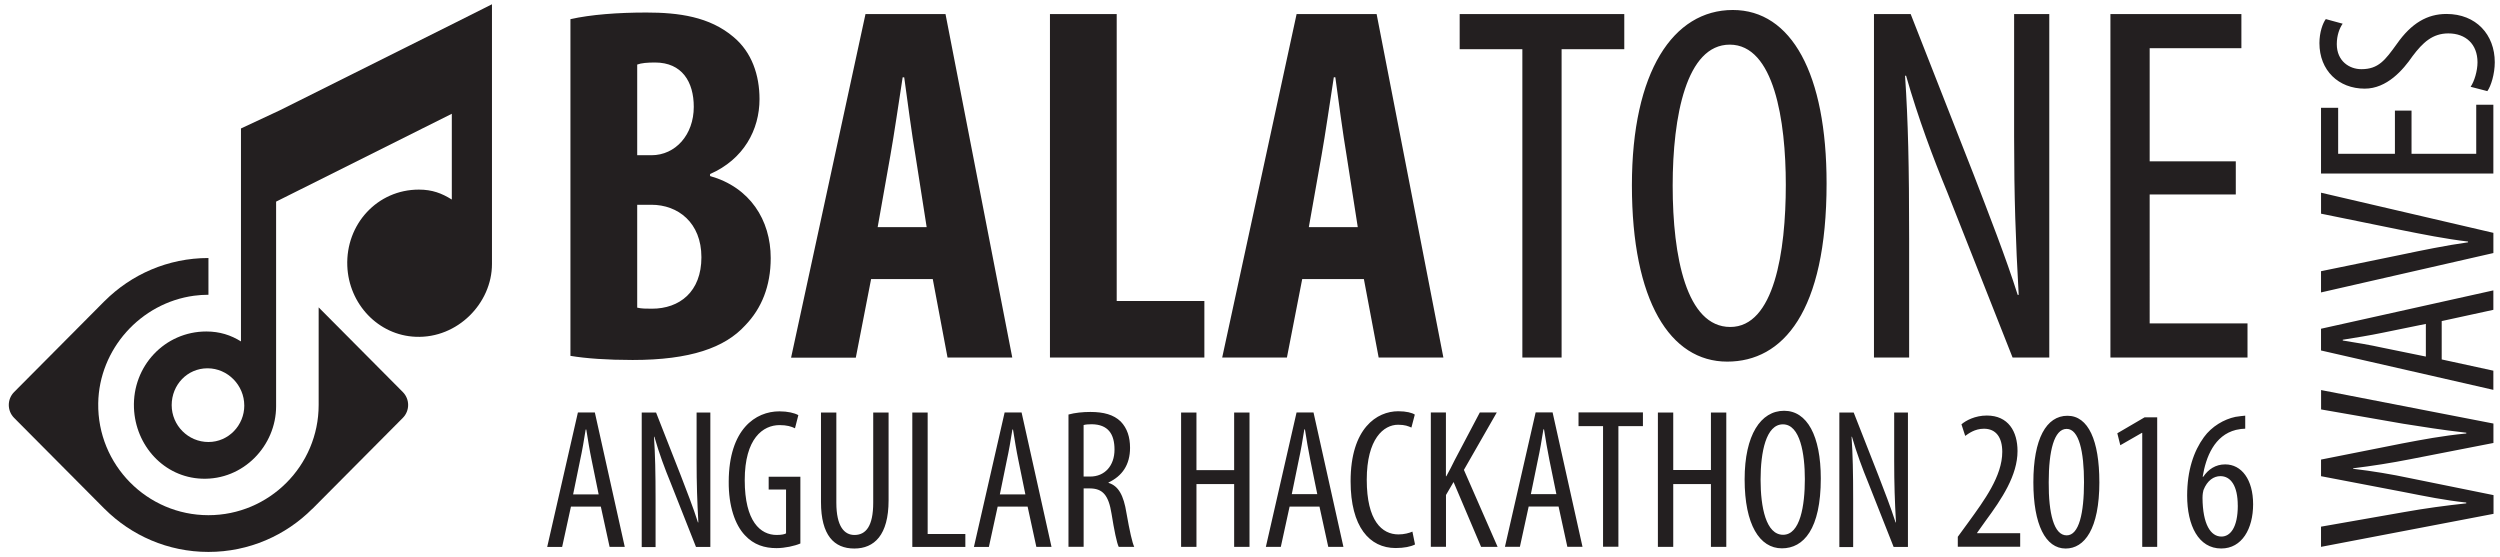 <svg xmlns="http://www.w3.org/2000/svg" width="498" height="111" viewBox="0 0 498 111">
  <path fill="#231F20" d="M113.632 3.816c4.06-.914 9.44-1.32 15.126-1.32 6.396 0 12.588.813 17.36 4.873 3.653 3.04 5.177 7.61 5.177 12.38 0 6.09-3.147 11.98-9.848 14.92v.4c7.92 2.23 12.08 8.73 12.08 16.34 0 5.58-1.827 10.05-5.075 13.4-4.06 4.46-10.964 6.9-22.436 6.9-5.075 0-9.34-.31-12.385-.82V3.81zm13.3 27.105h2.842c4.77 0 8.426-4.06 8.426-9.64 0-4.97-2.335-8.83-7.716-8.83-1.522 0-2.74.1-3.553.41v18.07zm0 30.36c.812.21 1.826.21 2.943.21 5.48 0 9.847-3.35 9.847-10.25s-4.67-10.45-9.948-10.45h-2.843v20.5zm46.59-5.68l-3.045 15.64h-12.893L172.406 2.8h15.938l13.3 68.424H188.75l-2.944-15.635h-12.283zm11.068-10.36l-2.238-14.31c-.71-4.16-1.624-11.06-2.233-15.53h-.31c-.71 4.57-1.73 11.58-2.44 15.53l-2.54 14.32h9.74zM209.15 2.8h13.298v57.154h17.463v11.27h-30.76V2.8zm50.25 52.79l-3.046 15.634H243.46L258.284 2.8h15.938l13.3 68.424H274.63l-2.945-15.635H259.4zm11.066-10.355l-2.233-14.314c-.71-4.16-1.624-11.06-2.233-15.53h-.305c-.71 4.57-1.726 11.58-2.437 15.53l-2.538 14.32h9.746zm32.787-35.43h-12.486V2.8h32.79v7.006H311.07v61.418h-7.816V9.806zm60.603 26.7c0 25.684-8.73 35.53-19.796 35.53-11.37 0-18.984-12.08-18.984-35.124 0-22.63 8.223-34.92 20.1-34.92 11.676 0 18.68 12.69 18.68 34.52zm-30.658.508c0 14.11 2.74 28.12 11.47 28.12s11.066-14.924 11.066-28.323c0-12.792-2.335-27.917-11.167-27.917-8.63 0-11.37 14.21-11.37 28.12zm40.097 34.21V2.8h7.31l12.588 32.08c2.843 7.412 6.396 16.446 8.73 23.858h.203c-.61-10.762-.914-19.594-.914-31.47V2.8h7.005v68.424h-7.31L387.913 38.33c-2.842-6.9-5.786-14.718-8.223-23.246h-.203c.61 9.136.813 17.867.813 32.485v23.65h-7.005zm72.075-32.486h-17.156V64.42h19.49v6.804h-27.308V2.8h26.09v6.803h-18.272V32.14h17.156v6.597zm-331.64 62.19l-1.75 8.022h-2.978l6.116-26.78h3.377l5.957 26.77h-3.02l-1.746-8.02h-5.957zm5.52-2.463l-1.39-6.793c-.398-1.9-.756-4.13-1.073-6.11h-.12c-.317 2.03-.714 4.33-1.11 6.12l-1.392 6.8h5.084zm8.58 10.486V82.18h2.86l4.925 12.55c1.112 2.9 2.502 6.436 3.416 9.334h.08c-.23-4.21-.35-7.666-.35-12.313v-9.57h2.74v26.77h-2.86l-5.08-12.86c-1.11-2.7-2.26-5.76-3.21-9.09h-.08c.24 3.58.32 6.99.32 12.71v9.26h-2.74zm31.578-.676c-1.112.477-3.06.913-4.727.913-2.34 0-4.52-.636-6.31-2.58-1.94-2.067-3.25-5.76-3.21-10.687.04-10.445 5.36-13.98 10.09-13.98 1.67 0 2.98.318 3.78.755l-.67 2.62c-.71-.356-1.63-.635-3.06-.635-3.33 0-6.95 2.662-6.95 10.963 0 8.262 3.14 10.922 6.36 10.922 1.03 0 1.63-.158 1.87-.316v-8.74h-3.46v-2.54h6.315v13.3zM166.6 82.18v17.952c0 4.806 1.627 6.434 3.613 6.434 2.264 0 3.733-1.747 3.733-6.434V82.18h3.06v17.476c0 6.95-2.86 9.61-6.833 9.61-4.012 0-6.633-2.62-6.633-9.253V82.18h3.06zm15.132 0h3.058v24.188h7.507v2.58h-10.564V82.18zm17 18.747l-1.748 8.022h-2.98l6.117-26.78h3.38l5.96 26.77h-3.02l-1.74-8.02h-5.95zm5.52-2.463l-1.39-6.793c-.396-1.9-.754-4.13-1.07-6.11h-.12c-.318 2.03-.715 4.33-1.112 6.12l-1.39 6.8h5.083zm8.582-15.888c1.27-.357 2.86-.517 4.37-.517 2.66 0 4.645.55 6.036 1.9 1.31 1.35 1.866 3.14 1.866 5.24 0 3.41-1.59 5.64-4.29 6.91v.08c1.986.59 3.02 2.5 3.575 6 .64 3.65 1.16 5.92 1.55 6.75h-3.09c-.39-.8-.91-3.34-1.43-6.6-.59-3.7-1.75-5.05-4.37-5.05h-1.19v11.63h-3.02V82.57zm3.02 12.353h1.31c2.9 0 4.846-2.15 4.846-5.37 0-3.1-1.27-5.01-4.528-5.05-.635 0-1.23.04-1.628.16v10.25zm22.48-12.75v11.47h7.508V82.17h3.06v26.772h-3.06v-12.51h-7.507v12.51h-3.06V82.18h3.06zm18.552 18.74l-1.748 8.02h-2.98l6.118-26.78h3.376l5.957 26.77h-3.02l-1.75-8.02h-5.96zm5.52-2.47l-1.39-6.8c-.397-1.91-.755-4.13-1.072-6.12h-.12c-.317 2.02-.714 4.33-1.11 6.11l-1.392 6.793h5.084zm19.464 10.01c-.834.43-2.185.71-3.853.71-5.203 0-8.977-4.21-8.977-13.31 0-10.57 5.243-13.94 9.493-13.94 1.59 0 2.78.31 3.297.67l-.676 2.58c-.636-.28-1.27-.56-2.66-.56-2.86 0-6.236 2.78-6.236 10.96s3.02 10.886 6.315 10.886c1.15 0 2.145-.28 2.78-.557l.517 2.545zm3.14-26.3h3.018v12.71h.08c.635-1.12 1.15-2.19 1.668-3.22l5.005-9.49h3.38l-6.55 11.44 6.71 15.33h-3.29l-5.48-12.91-1.51 2.58v10.32h-3.02V82.18zm19.502 18.74l-1.748 8.02h-2.98l6.118-26.77h3.376l5.957 26.77h-3.02l-1.746-8.02h-5.96zm5.52-2.47l-1.39-6.794c-.397-1.905-.755-4.13-1.072-6.114h-.12c-.317 2.025-.714 4.33-1.11 6.115l-1.392 6.79h5.084zm9.296-13.545h-4.886v-2.74h12.83v2.74h-4.887v24.03h-3.058v-24zm13.982-2.74v11.48h7.507V82.17h3.06v26.772h-3.06v-12.51h-7.507v12.51h-3.058V82.18h3.058zm29.393 13.182c0 10.05-3.416 13.9-7.745 13.9-4.448 0-7.428-4.725-7.428-13.74 0-8.857 3.218-13.66 7.865-13.66 4.568 0 7.308 4.964 7.308 13.503zm-11.995.2c0 5.52 1.072 11 4.488 11s4.33-5.837 4.33-11.08c0-5.005-.914-10.92-4.37-10.92-3.376 0-4.448 5.56-4.448 11zm15.69 13.386V82.18h2.86l4.925 12.55c1.11 2.9 2.502 6.436 3.415 9.334h.08c-.238-4.21-.357-7.666-.357-12.313v-9.57h2.74v26.77h-2.85l-5.08-12.86c-1.11-2.7-2.26-5.76-3.22-9.09h-.08c.24 3.58.32 6.99.32 12.71v9.26h-2.74zm23.595 0v-1.985l2.145-2.94c3.1-4.29 6.713-9.136 6.713-13.98 0-2.86-1.23-4.608-3.65-4.608-1.86 0-3.1.99-3.73 1.43l-.75-2.307c.88-.754 2.7-1.75 5.05-1.75 4.29 0 6.12 3.18 6.12 7.07 0 4.85-3.13 9.536-6.35 13.9l-1.7 2.388v.08h8.58v2.7H390zM418.195 96c0 9.414-2.98 13.267-6.713 13.267-4.012 0-6.435-4.766-6.435-13.186 0-8.69 2.582-13.26 6.792-13.26 4.17 0 6.35 4.97 6.35 13.19zm-10.09.04c-.04 6.236 1.033 10.605 3.575 10.605 2.463 0 3.456-4.408 3.456-10.605 0-6.037-.993-10.604-3.456-10.604-2.5 0-3.574 4.37-3.574 10.604zm18.63-9.81h-.08l-4.29 2.462-.595-2.383 5.44-3.18h2.504v25.81h-2.98V86.22zm20.495-.834c-.515 0-1.11.08-1.826.238-4.29 1.073-5.997 5.402-6.633 9.334h.12c1-1.47 2.43-2.462 4.37-2.462 3.26 0 5.56 3.02 5.56 7.943 0 4.88-2.22 8.81-6.35 8.81-4.53 0-6.79-4.57-6.79-10.53 0-5.01 1.31-8.86 3.34-11.64 1.55-2.15 4.02-3.58 6.28-4.05.8-.12 1.47-.2 1.95-.24v2.58zm-1.468 15.292c0-3.892-1.39-5.84-3.455-5.84-1.31 0-2.62.835-3.376 2.782-.07.238-.19.794-.19 1.55.04 5.28 1.63 7.704 3.77 7.704 1.71 0 3.26-1.708 3.26-6.196zm50.915 1.677l-34.33 6.57v-4.023l16.554-2.903c4.33-.77 8.15-1.28 12.38-1.74v-.16c-4.33-.46-8.04-1.23-12.43-2.09l-16.5-3.16v-3.31l16.15-3.21c4.08-.77 8-1.53 12.79-1.99v-.15c-4.94-.56-8.66-1.18-12.58-1.79l-16.35-2.85V77.7l34.33 6.67v3.87l-16.7 3.26c-3.61.713-7.48 1.324-11.25 1.783v.1c3.87.458 7.59 1.07 11.41 1.885l16.56 3.36v3.72zM486.387 71.6l10.29 2.24v3.82l-34.33-7.845v-4.33l34.33-7.64v3.872l-10.29 2.24V71.6zm-3.157-7.08l-8.71 1.782c-2.444.51-5.297.967-7.844 1.375v.152c2.598.4 5.552.91 7.844 1.42l8.71 1.78v-6.52zm13.447-14.112l-34.33 7.844v-4.228l16.096-3.31c3.87-.815 8.812-1.835 13.192-2.446v-.152c-4.432-.51-9.22-1.477-13.294-2.292l-15.99-3.26v-4.177l34.33 7.996v4.025zm-16.3-28.372v8.608h12.888v-9.78h3.412v13.702h-34.33v-13.09h3.413v9.168h11.308v-8.608h3.31zm11.767-4.736c.764-1.122 1.375-3.21 1.375-4.89 0-3.617-2.35-5.756-5.81-5.756-3.16 0-5.1 1.833-7.13 4.533-1.89 2.75-5.1 6.47-9.53 6.47-5.2 0-9.02-3.617-9.02-9.067 0-2.14.66-3.973 1.27-4.788l3.36.917c-.61.86-1.17 2.29-1.17 4.07 0 3.41 2.54 4.99 4.89 4.99 3.41 0 4.73-1.78 7.08-5.04 2.9-4.13 6.06-5.96 9.88-5.96 5.91 0 9.62 4.12 9.62 9.62 0 2.34-.76 4.78-1.48 5.75l-3.36-.87z"/>
  <g fill="#231F20">
    <path d="M2.813 78.094l18.025-18.132-.006.015c5.302-5.3 12.618-8.58 20.688-8.58h.002v7.32c-.946 0-1.908.062-2.882.193-10.66 1.448-18.91 10.666-19.074 21.424-.184 12.258 9.735 22.292 21.954 22.292 12.107 0 21.956-9.85 21.956-21.957V61.23l16.762 16.863c1.417 1.426 1.417 3.727 0 5.153l-18.024 18.13.01-.032c-5.302 5.31-12.626 8.6-20.704 8.6-8.07 0-15.386-3.28-20.688-8.58l.006.013-18.025-18.13c-1.417-1.427-1.417-3.727 0-5.153"/>
    <path d="M90.79 4.47l-35.043 17.5L48 25.592v42.42c-2-1.25-4.232-1.98-6.9-1.98-8.264 0-14.74 6.885-14.416 15.218.293 7.527 5.983 13.815 13.51 14.105C48.53 95.678 55 88.73 55 80.932v-40.77l35-17.5V39.75c-2-1.252-3.9-1.98-6.567-1.98-8.264 0-14.574 6.885-14.25 15.218.294 7.528 6.124 13.813 13.65 14.103C91.167 67.42 98 60.38 98 52.59V.85l-7.21 3.62zM48.662 80.79c0 3.898-3.108 7.257-7.145 7.257-4.035 0-7.318-3.31-7.318-7.347s3.1-7.335 7.14-7.335c4.03 0 7.32 3.38 7.32 7.41l-.01.015z"/>
  </g>
</svg>

